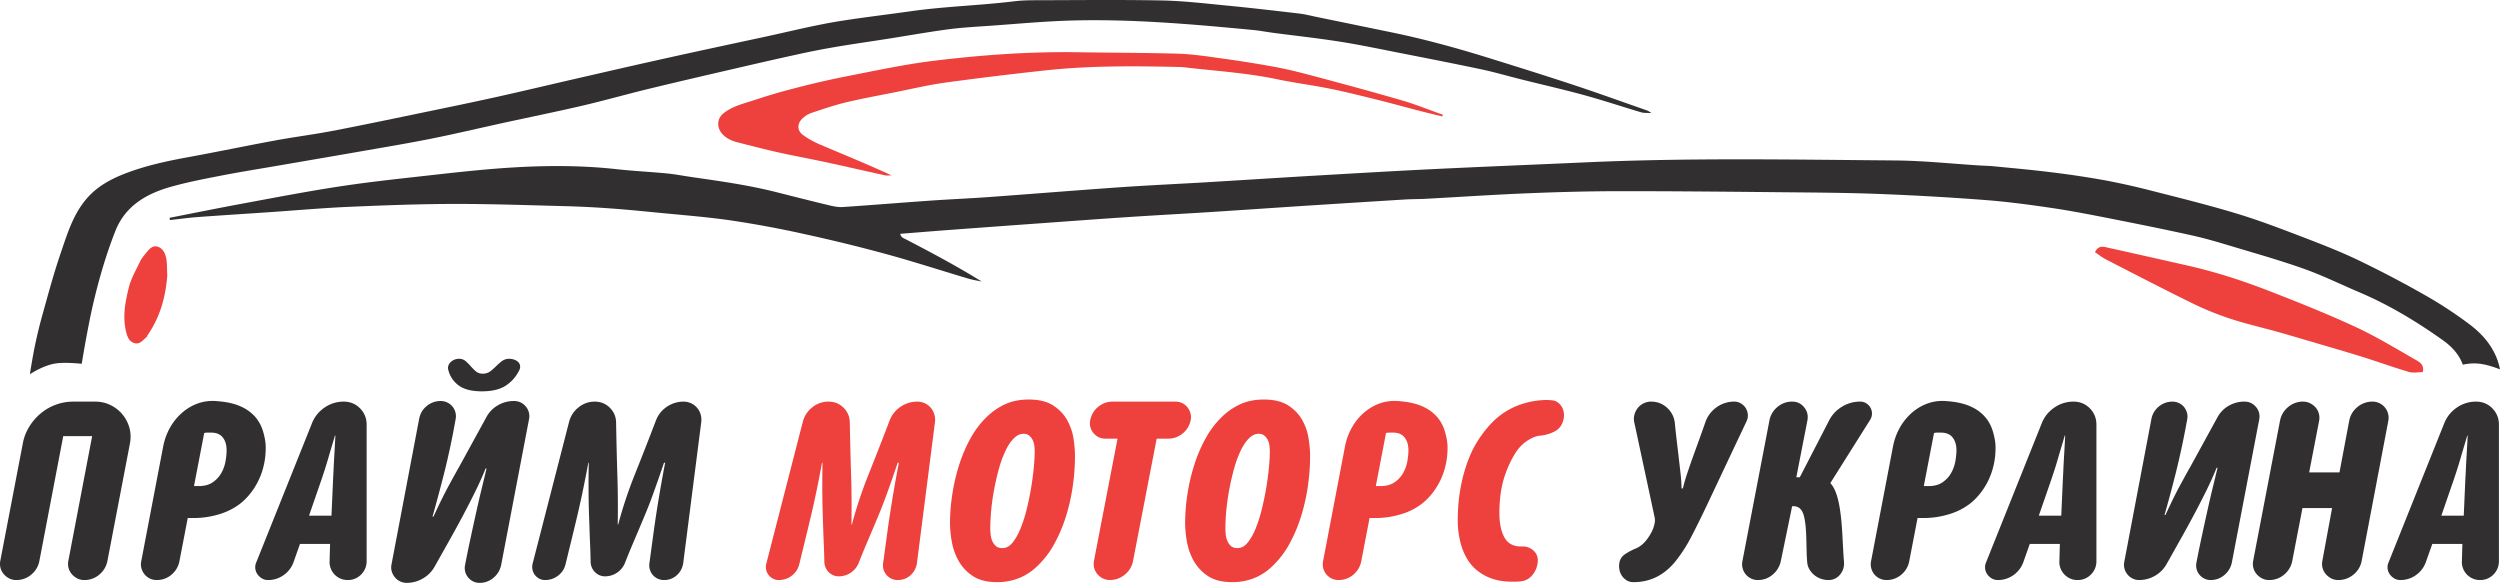 <svg width="154" height="36" fill="none" xmlns="http://www.w3.org/2000/svg"><g clip-path="url(#clip0)" fill-rule="evenodd" clip-rule="evenodd"><path d="M28.272 22.102a.61.61 0 01.414.145c.11.097.215.2.312.312.096.112.2.216.312.313a.634.634 0 00.43.145.745.745 0 00.464-.145c.125-.097.244-.201.356-.313.11-.111.23-.215.356-.312a.737.737 0 01.465-.145c.096 0 .193.017.29.05.097.034.177.08.24.138a.417.417 0 01.123.218.455.455 0 01-.043.29c-.194.398-.47.715-.828.952-.359.238-.853.356-1.482.356-.62 0-1.093-.119-1.417-.356a1.683 1.683 0 01-.646-.951.477.477 0 01.145-.494.724.724 0 01.509-.203zm-1.12 2.6a.936.936 0 01.915 1.119 51.42 51.42 0 01-.318 1.641c-.117.552-.24 1.09-.371 1.613a106.676 106.676 0 01-.734 2.746h.059c.338-.736.639-1.346.9-1.83.262-.485.494-.906.698-1.265l1.656-3.022c.165-.31.399-.554.704-.733.306-.18.637-.269.996-.269.3 0 .544.113.733.341a.91.91 0 01.196.792L30.872 34.8c-.068.32-.225.584-.472.792a1.299 1.299 0 01-.864.312.845.845 0 01-.4-.094.939.939 0 01-.305-.247.903.903 0 01-.182-.763c.106-.552.22-1.109.342-1.67.12-.562.239-1.105.356-1.628.116-.523.23-1.012.341-1.467.111-.455.206-.847.283-1.177h-.058c-.165.417-.37.877-.617 1.38-.247.504-.512 1.02-.792 1.548a75.29 75.29 0 01-.872 1.59l-.858 1.526c-.173.31-.416.554-.725.733-.31.18-.645.27-1.003.27a.947.947 0 01-.726-.349 1.012 1.012 0 01-.19-.364.889.889 0 01-.014-.42l1.7-8.95c.058-.33.213-.598.465-.807a1.33 1.33 0 01.872-.312z" fill="#322F31"/><path d="M88.844 7.172c-.453-.11-.907-.217-1.36-.334-.897-.232-1.791-.482-2.692-.705-.97-.24-1.938-.482-2.917-.68-1.067-.214-2.15-.35-3.215-.574-1.787-.374-3.602-.497-5.408-.698-.182-.02-.362-.05-.544-.053-2.801-.065-5.603-.092-8.394.217a224.41 224.41 0 00-6.09.744c-1.033.142-2.05.385-3.074.59-1.023.204-2.051.39-3.064.634-.725.174-1.434.42-2.141.657a1.52 1.52 0 00-.508.323c-.324.291-.35.725-.008.993.332.258.72.461 1.11.628 1.453.618 2.917 1.212 4.377 1.889-.136 0-.279.024-.409-.004-1.218-.267-2.433-.549-3.652-.812-.954-.206-1.914-.379-2.865-.59-.863-.193-1.72-.415-2.577-.635-.352-.09-.674-.235-.928-.522-.342-.386-.324-.927.071-1.25.561-.457 1.26-.608 1.92-.827a36.194 36.194 0 012.412-.71 54.358 54.358 0 013.113-.723c1.85-.36 3.697-.765 5.565-.991 2.936-.357 5.89-.567 8.854-.52 2.05.032 4.1.03 6.148.088.839.025 1.678.15 2.51.268a74.87 74.87 0 013.499.555c.868.163 1.726.387 2.58.616 1.75.469 3.5.941 5.24 1.45.84.247 1.656.58 2.484.873l-.037.103zm40.204 8.361c.201-.398.46-.352.704-.298 1.662.368 3.322.744 4.981 1.118 1.725.389 3.405.933 5.05 1.572 1.789.694 3.573 1.409 5.315 2.213 1.265.585 2.463 1.317 3.677 2.01.247.142.581.303.467.774-.285 0-.592.066-.858-.012-.974-.288-1.931-.638-2.902-.939-1.212-.375-2.433-.726-3.65-1.085a97.406 97.406 0 00-1.566-.453c-.96-.267-1.934-.49-2.881-.801a18.252 18.252 0 01-2.327-.945c-1.788-.877-3.556-1.795-5.329-2.706-.236-.122-.448-.294-.681-.448zM10.303 16.98c-.094 1.245-.417 2.525-1.208 3.657-.026.037-.03.095-.062.12-.222.18-.409.475-.745.38-.307-.086-.426-.336-.508-.652-.247-.944-.07-1.863.152-2.763.139-.562.444-1.086.698-1.616.095-.2.25-.375.39-.549.174-.215.372-.45.678-.363.337.095.479.412.54.72.062.31.043.634.065 1.067z" fill="#EE403D"/><path d="M12.15 13.373c1.499-.11 2.998-.204 4.497-.306 1.612-.11 3.224-.254 4.84-.325 2.138-.093 4.279-.174 6.418-.18 2.3-.004 4.6.078 6.9.137.91.024 1.82.07 2.728.135.975.069 1.95.164 2.924.26 1.516.15 3.038.264 4.545.481a64.5 64.5 0 014.488.83c1.705.373 3.404.784 5.088 1.244 1.703.465 3.384 1.012 5.077 1.515.267.08.546.12.82.18-1.512-.94-3.066-1.765-4.627-2.577-.178-.091-.354-.143-.394-.364.946-.075 1.852-.15 2.759-.218 1.906-.142 3.813-.282 5.721-.419 1.884-.136 3.768-.276 5.654-.401 1.612-.107 3.227-.191 4.84-.294 1.977-.126 3.953-.262 5.93-.393l.477-.03c1.908-.12 3.816-.244 5.725-.36.432-.026.865-.02 1.298-.044 2.092-.113 4.183-.254 6.276-.339 1.865-.076 3.734-.127 5.602-.128 3.347-.003 6.695.032 10.042.065 1.982.019 3.966.029 5.946.105 2.184.084 4.368.207 6.546.374 1.405.108 2.805.296 4.199.503 1.258.188 2.506.438 3.754.683 1.603.317 3.204.64 4.799.994.796.175 1.581.407 2.362.642 1.517.456 3.042.885 4.533 1.414 1.168.415 2.287.967 3.43 1.453 1.835.78 3.531 1.808 5.147 2.957.568.403 1.003.902 1.215 1.5a3.032 3.032 0 011.121-.05c.412.065.814.195 1.17.337-.207-1.069-.84-1.993-1.862-2.763a25.502 25.502 0 00-2.711-1.783 66.626 66.626 0 00-4.145-2.176c-1.12-.537-2.282-.988-3.442-1.432-1.332-.51-2.667-1.022-4.031-1.435-1.69-.514-3.407-.94-5.12-1.377a45.822 45.822 0 00-3.056-.687 59.073 59.073 0 00-3.37-.501c-1.15-.144-2.306-.244-3.46-.358-.272-.027-.546-.03-.82-.047-1.749-.108-3.498-.297-5.249-.311-6.334-.053-12.666-.17-18.997.114-3.117.14-6.235.263-9.352.414-2.478.12-4.955.266-7.433.41-2.205.128-4.408.272-6.613.404-1.773.105-3.547.184-5.32.307-2.725.19-5.447.412-8.172.61-1.18.085-2.364.133-3.544.216-1.795.125-3.587.273-5.38.394-.267.018-.547-.035-.81-.098-1.101-.264-2.2-.542-3.297-.821-1.699-.43-3.431-.672-5.163-.921-.518-.074-1.033-.177-1.552-.228-1.042-.101-2.09-.15-3.13-.265-2.137-.236-4.28-.232-6.416-.102-2.02.123-4.034.367-6.046.589-1.628.18-3.256.367-4.872.62-1.907.299-3.805.663-5.704 1.016-1.498.277-2.99.58-4.487.873.008.046.014.094.021.14.561-.061 1.12-.141 1.682-.183z" fill="#322F31"/><path d="M3.463 22.384c.44-.06 1.071-.023 1.572.024a77.75 77.75 0 01.49-2.704 37.01 37.01 0 01.693-2.838c.257-.892.548-1.777.89-2.64.604-1.527 1.883-2.28 3.37-2.705 1.023-.293 2.074-.494 3.119-.698 1.158-.227 2.325-.411 3.488-.612 1.61-.278 3.222-.552 4.832-.833 1.521-.267 3.046-.517 4.56-.818 1.536-.306 3.06-.67 4.59-1.003 1.596-.349 3.198-.672 4.789-1.043 1.346-.313 2.677-.692 4.02-1.02 1.74-.423 3.485-.827 5.23-1.231 1.392-.324 2.785-.644 4.183-.948.753-.165 1.512-.31 2.273-.439 1.03-.173 2.066-.32 3.097-.482 1.257-.196 2.51-.422 3.77-.59.856-.113 1.722-.157 2.584-.218 1.634-.115 3.268-.27 4.905-.319 3.764-.11 7.507.222 11.248.578.43.04.855.124 1.284.18 1.352.178 2.707.325 4.055.536 1.21.19 2.412.442 3.615.679 1.714.337 3.428.671 5.137 1.033.821.174 1.627.412 2.441.615 1.298.325 2.602.62 3.89.973 1.178.323 2.338.712 3.51 1.058.166.05.352.029.641.048-.156-.093-.206-.136-.263-.157-1.492-.521-2.979-1.059-4.479-1.556-1.695-.562-3.4-1.095-5.105-1.627-2.035-.635-4.087-1.205-6.176-1.635-1.555-.32-3.111-.641-4.667-.96-.333-.07-.665-.157-1.002-.196-1.491-.174-2.981-.349-4.475-.493-1.336-.13-2.674-.288-4.015-.315-2.573-.05-5.148-.019-7.722-.014-.455.001-.913.01-1.364.066-2.12.26-4.258.312-6.382.614-1.41.2-2.835.368-4.245.588-1.612.253-3.2.657-4.799 1-1.907.41-3.816.817-5.721 1.239-1.817.401-3.63.818-5.444 1.234-1.769.404-3.533.828-5.304 1.221-1.617.359-3.24.69-4.86 1.026-1.756.363-3.51.732-5.271 1.068-1.16.22-2.334.37-3.495.583-1.763.325-3.52.692-5.284 1.015-1.34.245-2.673.526-3.945 1.017-.909.35-1.76.812-2.409 1.581-.828.98-1.181 2.184-1.583 3.356-.403 1.176-.728 2.382-1.062 3.581a29.56 29.56 0 00-.561 2.313c-.098.51-.183 1.023-.266 1.536.212-.137.929-.574 1.623-.668zm3.347 2.57c.29.142.536.335.735.577.2.242.342.518.428.827.085.309.094.634.028.976l-1.383 7.213a1.434 1.434 0 01-.499.848 1.396 1.396 0 01-.926.335.926.926 0 01-.434-.1 1.091 1.091 0 01-.335-.264.92.92 0 01-.2-.377.985.985 0 01-.014-.442l1.467-7.683H3.896l-1.469 7.683a1.433 1.433 0 01-.499.848 1.4 1.4 0 01-.926.335.928.928 0 01-.435-.1 1.115 1.115 0 01-.335-.264.936.936 0 01-.2-.377.995.995 0 01-.014-.442l1.384-7.213c.065-.37.196-.715.39-1.033a3.39 3.39 0 01.707-.827 3.12 3.12 0 012.024-.734h1.34c.343 0 .658.071.947.214zm5.425 4.989c.352 0 .639-.076.863-.229a1.71 1.71 0 00.527-.562c.129-.224.216-.464.264-.72.047-.257.07-.49.07-.699 0-.323-.077-.584-.234-.784-.157-.2-.393-.299-.706-.299h-.257a.502.502 0 00-.184.029l-.628 3.264h.285zm-2.18-2.452c.075-.39.206-.755.39-1.098.186-.342.417-.641.693-.897.275-.257.586-.457.933-.6.347-.142.72-.209 1.12-.198.18.009.379.028.598.056.218.029.44.076.663.142.223.067.439.16.649.278.208.12.398.27.57.45.246.266.425.584.535.955.109.37.163.698.163.983 0 .419-.046.806-.135 1.162a4.302 4.302 0 01-.855 1.726 3.796 3.796 0 01-.549.547c-.4.314-.856.545-1.369.692a5.324 5.324 0 01-1.468.221h-.428l-.513 2.665a1.42 1.42 0 01-.491.828 1.371 1.371 0 01-.906.327.965.965 0 01-.421-.092.986.986 0 01-.52-.627.962.962 0 01-.014-.436l1.354-7.084zm10.462 2.024c.01-.152.019-.337.029-.556.01-.218.021-.451.035-.698.014-.247.03-.497.043-.749.015-.251.026-.477.036-.677h-.029c-.057.2-.123.426-.2.677-.075.252-.149.502-.22.75a32.977 32.977 0 01-.393 1.239l-.783 2.266h1.383l.1-2.252zm-2.437 5.118a1.654 1.654 0 01-.613.798 1.632 1.632 0 01-.955.299.71.71 0 01-.378-.1.893.893 0 01-.271-.25.774.774 0 01-.135-.342.72.72 0 01.056-.391l3.436-8.582c.16-.4.421-.72.777-.962a2.046 2.046 0 011.176-.363c.4 0 .734.138 1.005.413.271.276.407.613.407 1.012v8.396c0 .323-.113.599-.336.827a1.12 1.12 0 01-.834.342 1.104 1.104 0 01-1.04-.712 1.037 1.037 0 01-.072-.457l.029-1.055h-1.853l-.399 1.127zm115.754-9.893a.93.93 0 01.706.335c.08.1.139.216.178.35.038.132.042.27.013.412a49.828 49.828 0 01-.677 3.194 81.017 81.017 0 01-.72 2.693h.058c.332-.721.627-1.32.883-1.796.257-.475.485-.888.685-1.24l1.625-2.964a1.8 1.8 0 01.691-.721c.3-.176.624-.264.977-.264.294 0 .534.112.72.335a.895.895 0 01.192.778l-1.682 8.795a1.356 1.356 0 01-.463.776 1.277 1.277 0 01-.848.307.83.83 0 01-.392-.093.915.915 0 01-.3-.242.898.898 0 01-.178-.748c.104-.542.216-1.088.335-1.64.118-.55.235-1.083.349-1.596.115-.514.226-.993.336-1.44.109-.446.201-.831.277-1.154h-.057c-.162.408-.363.86-.605 1.353-.243.495-.502 1-.778 1.519-.276.518-.56 1.038-.856 1.56l-.84 1.497a1.884 1.884 0 01-.713.72 1.928 1.928 0 01-.984.264.872.872 0 01-.398-.093.946.946 0 01-.499-.606.872.872 0 01-.015-.413l1.668-8.781a1.29 1.29 0 01.456-.791c.248-.204.532-.306.856-.306zM40.903 35.73a.896.896 0 01-.87-.642.91.91 0 01-.029-.399l.222-1.632a74.542 74.542 0 01.42-2.751c.085-.499.194-1.1.327-1.803h-.07c-.172.504-.323.945-.457 1.325-.134.381-.26.728-.377 1.041-.12.314-.236.606-.35.877l-.356.848c-.125.294-.257.608-.4.94-.141.334-.3.719-.47 1.155a1.32 1.32 0 01-1.21.813.857.857 0 01-.63-.257.909.909 0 01-.27-.627c-.009-.428-.02-.808-.035-1.14a58.276 58.276 0 01-.035-.934l-.03-.834a61.742 61.742 0 01-.014-3.207h-.028a80.359 80.359 0 01-.357 1.817c-.105.499-.21.97-.313 1.411-.104.443-.214.896-.328 1.362l-.4 1.639a1.226 1.226 0 01-.455.72 1.285 1.285 0 01-.813.278.731.731 0 01-.356-.085.81.81 0 01-.413-.535.848.848 0 010-.378l2.251-8.752c.096-.361.29-.658.585-.89a1.56 1.56 0 01.998-.35c.361 0 .668.123.92.37.251.247.382.547.391.899.02 1.102.045 2.18.078 3.235.034 1.055.041 2.076.023 3.065h.028a27.07 27.07 0 011.047-3.136c.433-1.084.858-2.171 1.276-3.265.133-.35.356-.634.67-.848.314-.213.661-.32 1.041-.32a1.09 1.09 0 011.04.77c.047.151.063.313.044.484l-1.112 8.695c-.048.305-.18.554-.4.749a1.14 1.14 0 01-.783.292z" fill="#322F31"/><path d="M55.3 35.73a.9.9 0 01-.899-1.04c.087-.628.159-1.172.222-1.633a76.128 76.128 0 01.42-2.751c.085-.499.194-1.1.327-1.803h-.07c-.172.504-.324.945-.457 1.325-.134.381-.26.728-.378 1.041a26.51 26.51 0 01-.349.877l-.356.848c-.124.294-.257.608-.4.94-.142.334-.299.719-.47 1.155a1.32 1.32 0 01-1.211.813.857.857 0 01-.628-.257.91.91 0 01-.271-.627 53.42 53.42 0 00-.035-1.14 58.276 58.276 0 01-.036-.934l-.028-.834a60.672 60.672 0 01-.028-1.889c0-.375.004-.814.013-1.318h-.029c-.132.712-.25 1.319-.356 1.817-.105.499-.209.97-.313 1.411-.105.443-.214.896-.328 1.362l-.4 1.639a1.227 1.227 0 01-.456.72 1.284 1.284 0 01-.813.278.735.735 0 01-.356-.085.81.81 0 01-.413-.913l2.252-8.752c.096-.361.29-.658.585-.89a1.56 1.56 0 01.998-.35c.361 0 .668.123.92.37.25.247.382.547.39.899.02 1.102.046 2.18.08 3.235.033 1.055.04 2.076.021 3.065h.029a27.202 27.202 0 011.047-3.136 245.58 245.58 0 001.276-3.265c.132-.35.357-.634.67-.848.314-.213.661-.32 1.04-.32a1.094 1.094 0 01.82.37 1.161 1.161 0 01.265.884l-1.112 8.695a1.22 1.22 0 01-.4.749c-.218.195-.48.292-.784.292zm6.457-1.967c.228 0 .434-.114.62-.342.185-.228.351-.525.499-.891a8.76 8.76 0 00.384-1.226c.11-.451.2-.898.271-1.34.071-.442.124-.853.157-1.233.034-.38.05-.685.05-.912 0-.105-.008-.221-.021-.35a1.104 1.104 0 00-.1-.356.829.829 0 00-.214-.278.523.523 0 00-.349-.114c-.219 0-.424.098-.613.292-.19.195-.361.454-.513.777a6.977 6.977 0 00-.4 1.105 15.43 15.43 0 00-.292 1.269c-.08.432-.14.855-.178 1.268-.037.414-.057.782-.057 1.105 0 .114.008.242.022.385.014.143.047.276.1.4a.88.88 0 00.22.313c.095.085.229.128.4.128h.014zm-.357 2.096c-.626 0-1.13-.134-1.51-.4a2.74 2.74 0 01-.87-.962 3.788 3.788 0 01-.399-1.19 6.908 6.908 0 01-.1-1.084c0-.57.047-1.164.142-1.781.095-.618.236-1.22.421-1.804.185-.584.42-1.133.706-1.646a5.472 5.472 0 011.012-1.326c.333-.322.708-.58 1.126-.77.419-.19.897-.285 1.439-.285.629 0 1.13.122 1.505.363.374.244.663.543.862.9.199.355.33.733.392 1.132.061.4.092.76.092 1.083 0 .619-.046 1.25-.141 1.896a11.986 11.986 0 01-.428 1.868 9.158 9.158 0 01-.714 1.667 5.4 5.4 0 01-.998 1.312 3.5 3.5 0 01-1.125.763 3.577 3.577 0 01-1.398.264H61.4zm6.7-8.839a.917.917 0 01-.74-.342.922.922 0 01-.2-.798 1.38 1.38 0 01.491-.82c.262-.213.559-.32.89-.32h3.864c.152 0 .293.03.421.093a.89.89 0 01.321.256c.085.109.147.233.186.37a.914.914 0 01.013.421c-.066.333-.23.605-.492.82-.26.213-.558.32-.89.32h-.713l-1.454 7.527a1.42 1.42 0 01-.506.848c-.27.223-.583.334-.934.334a1.006 1.006 0 01-.955-.741.996.996 0 01-.014-.441l1.453-7.527h-.74zm8.14 6.743c.228 0 .435-.114.62-.342.186-.228.352-.525.499-.891a8.74 8.74 0 00.384-1.226 17.585 17.585 0 00.429-2.573c.034-.38.05-.685.05-.912 0-.105-.008-.221-.022-.35a1.104 1.104 0 00-.1-.356.827.827 0 00-.214-.278.523.523 0 00-.348-.114c-.22 0-.424.098-.613.292-.19.195-.362.454-.514.777a6.938 6.938 0 00-.4 1.105 15.429 15.429 0 00-.47 2.537c-.037.414-.056.782-.056 1.105 0 .114.007.242.022.385.013.143.046.276.099.4a.887.887 0 00.22.313c.096.085.23.128.4.128h.014zm-.356 2.096c-.628 0-1.132-.134-1.51-.4a2.741 2.741 0 01-.87-.962 3.785 3.785 0 01-.4-1.19 6.838 6.838 0 01-.1-1.084 12.135 12.135 0 01.563-3.585 8.93 8.93 0 01.706-1.646 5.472 5.472 0 011.012-1.326c.333-.322.708-.58 1.126-.77.419-.19.898-.285 1.44-.285.628 0 1.129.122 1.504.363.375.244.664.543.862.9.2.355.33.733.392 1.132.062.4.093.76.093 1.083 0 .619-.047 1.25-.142 1.896a11.986 11.986 0 01-.428 1.868 9.123 9.123 0 01-.713 1.667 5.45 5.45 0 01-.998 1.312 3.504 3.504 0 01-1.125.763 3.581 3.581 0 01-1.399.264h-.013zm9.151-5.916c.352 0 .639-.076.863-.229a1.72 1.72 0 00.527-.562c.128-.224.216-.464.264-.72.047-.257.07-.49.07-.699 0-.323-.078-.584-.234-.784-.157-.2-.392-.299-.706-.299h-.256a.503.503 0 00-.186.029l-.627 3.264h.285zm-2.181-2.452c.076-.39.206-.755.392-1.098.185-.342.415-.641.691-.897.276-.257.588-.457.934-.6.347-.142.72-.209 1.12-.198.18.009.379.028.598.056.219.029.44.076.662.142.224.067.44.16.65.278.208.12.398.27.57.45.246.266.426.584.534.955.11.37.164.698.164.983 0 .419-.045.806-.135 1.162a4.32 4.32 0 01-.855 1.726 3.772 3.772 0 01-.55.547 3.936 3.936 0 01-1.368.692 5.323 5.323 0 01-1.468.221h-.428l-.512 2.665a1.418 1.418 0 01-.493.828 1.37 1.37 0 01-.905.327.962.962 0 01-.941-.72.958.958 0 01-.014-.435l1.354-7.084zm11.876 7.07c-.02.324-.129.608-.329.855s-.46.38-.784.4a2.005 2.005 0 01-.235.014h-.25c-.494 0-.921-.07-1.282-.207a3.012 3.012 0 01-.912-.527 2.65 2.65 0 01-.6-.734 3.774 3.774 0 01-.342-.827 5.297 5.297 0 01-.157-.791 5.887 5.887 0 01-.042-.634c0-.723.054-1.388.164-1.997a9.84 9.84 0 01.442-1.667c.185-.503.405-.953.663-1.347.256-.394.532-.744.826-1.048a4.475 4.475 0 011.618-1.077 5.074 5.074 0 011.79-.334c.047 0 .092.002.135.007.043.005.087.007.135.007.152.01.283.055.392.136a.9.9 0 01.264.306.98.98 0 01.113.406c.01.147-.009.293-.056.435a1.017 1.017 0 01-.535.649c-.27.137-.558.22-.863.25-.227.018-.47.106-.726.263-.257.156-.48.359-.67.605-.314.428-.58.968-.799 1.618-.218.651-.328 1.414-.328 2.288 0 .619.102 1.114.307 1.49.204.375.544.563 1.02.563h.07a.96.96 0 01.692.242c.194.172.287.39.278.656z" fill="#EE403D"/><path d="M101.714 24.74c.371 0 .694.123.969.37.276.248.437.556.485.927.029.304.064.639.107 1.005l.129 1.097c.042.366.083.718.12 1.055.039.337.057.634.057.891h.086c.057-.257.143-.556.257-.898.114-.342.237-.699.37-1.069l.399-1.105c.133-.366.252-.7.357-1.005.133-.38.364-.686.691-.92a1.848 1.848 0 011.091-.349c.152 0 .289.039.413.115a.878.878 0 01.292.284.883.883 0 01.129.385.817.817 0 01-.079.428l-2.437 5.16a58.563 58.563 0 01-.97 1.96 8.925 8.925 0 01-1.04 1.59c-.333.39-.706.686-1.12.89a3.126 3.126 0 01-1.403.307.765.765 0 01-.414-.107.99.99 0 01-.442-.634 1.143 1.143 0 01-.014-.4.783.783 0 01.363-.584c.214-.142.44-.26.678-.356.238-.105.448-.276.634-.513.185-.237.325-.48.42-.728.048-.141.079-.263.093-.363a.844.844 0 00-.007-.292l-1.255-5.858a.955.955 0 01.008-.479 1.13 1.13 0 01.206-.412 1.055 1.055 0 01.827-.393zm8.682 0a.91.91 0 01.741.349c.19.233.257.501.2.806l-.684 3.506h.214l1.795-3.478c.18-.361.444-.649.791-.862a2.117 2.117 0 011.134-.322.67.67 0 01.377.107.733.733 0 01.235 1.019l-2.451 3.893c.208.218.373.579.491 1.083.119.503.202 1.202.251 2.095l.049.92c.014.27.031.515.049.734.029.303-.049.57-.235.798a.899.899 0 01-.733.342 1.377 1.377 0 01-.877-.32c-.12-.1-.216-.22-.293-.357a1.038 1.038 0 01-.128-.449 9.319 9.319 0 01-.035-.692c-.006-.252-.012-.53-.022-.833-.019-.665-.083-1.148-.192-1.447-.11-.3-.312-.45-.606-.45h-.071l-.7 3.393a1.474 1.474 0 01-.505.827c-.262.22-.563.328-.906.328a.952.952 0 01-.747-.35.97.97 0 01-.207-.805l1.667-8.68a1.4 1.4 0 01.493-.827c.261-.219.562-.329.905-.329zm8.396 5.203c.351 0 .639-.076.863-.229.223-.152.398-.34.526-.562a2.26 2.26 0 00.265-.72c.047-.257.071-.49.071-.699 0-.323-.078-.584-.236-.784-.156-.2-.392-.299-.705-.299h-.257a.499.499 0 00-.185.029l-.628 3.264h.286zm-2.181-2.452c.075-.39.206-.755.392-1.098a3.48 3.48 0 01.691-.897 3.08 3.08 0 01.933-.6 2.746 2.746 0 011.12-.198c.181.009.38.028.599.056.218.029.439.076.662.142.223.067.44.16.649.278.209.12.399.27.57.45.247.266.426.584.535.955.109.37.164.698.164.983 0 .419-.046.806-.135 1.162a4.304 4.304 0 01-.856 1.726 3.829 3.829 0 01-.548.547c-.4.314-.856.545-1.37.692a5.319 5.319 0 01-1.467.221h-.428l-.513 2.665a1.42 1.42 0 01-.492.828 1.37 1.37 0 01-.905.327.96.96 0 01-.941-.72.963.963 0 01-.015-.435l1.355-7.084zm10.462 2.024c.01-.152.019-.337.028-.556.01-.218.022-.451.036-.698l.043-.749c.015-.251.025-.477.035-.677h-.028c-.057.2-.123.426-.2.677-.076.252-.149.502-.221.75-.07.246-.142.479-.213.697-.072.219-.131.4-.179.542l-.784 2.266h1.383l.1-2.252zm-2.437 5.118a1.659 1.659 0 01-.614.798 1.629 1.629 0 01-.954.299.713.713 0 01-.379-.1.892.892 0 01-.27-.25.751.751 0 01-.079-.733l3.435-8.582c.162-.4.421-.72.778-.962a2.046 2.046 0 011.175-.363c.4 0 .735.138 1.006.413.271.276.406.613.406 1.012v8.396c0 .323-.112.599-.335.827a1.12 1.12 0 01-.834.342c-.162 0-.311-.03-.449-.093a1.127 1.127 0 01-.591-.62 1.042 1.042 0 01-.072-.456l.028-1.055h-1.852l-.399 1.127zm17.238-9.893c.152 0 .294.033.428.1.133.066.247.154.342.263a.946.946 0 01.2.378c.036.142.042.29.014.442l-.614 3.178h1.868l.599-3.178c.066-.343.234-.625.505-.849a1.43 1.43 0 01.935-.335.94.94 0 01.427.1.983.983 0 01.527.642.98.98 0 01.015.442l-1.64 8.624a1.416 1.416 0 01-.506.848c-.27.223-.582.335-.933.335a.934.934 0 01-.435-.1 1.118 1.118 0 01-.335-.264.933.933 0 01-.2-.377.98.98 0 01-.014-.442l.599-3.25h-1.825l-.627 3.25a1.427 1.427 0 01-.5.848 1.392 1.392 0 01-.926.335.93.93 0 01-.434-.1 1.106 1.106 0 01-.335-.264.933.933 0 01-.2-.377.98.98 0 01-.014-.442l1.653-8.624c.066-.343.233-.625.499-.849a1.4 1.4 0 01.927-.335zm9.992 4.775c.011-.152.02-.337.03-.556.009-.218.021-.451.035-.698.014-.247.029-.497.042-.749.015-.251.027-.477.036-.677h-.028c-.057.2-.124.426-.2.677-.076.252-.149.502-.221.75-.071.246-.143.479-.214.697-.071.219-.13.4-.178.542l-.783 2.266h1.382l.099-2.252zm-2.436 5.118a1.659 1.659 0 01-.614.798 1.63 1.63 0 01-.954.299.707.707 0 01-.378-.1.884.884 0 01-.271-.25.764.764 0 01-.136-.342.724.724 0 01.057-.391l3.435-8.582c.161-.4.422-.72.777-.962a2.049 2.049 0 011.176-.363c.4 0 .735.138 1.006.413.271.276.406.613.406 1.012v8.396c0 .323-.112.599-.335.827a1.122 1.122 0 01-.835.342 1.105 1.105 0 01-1.039-.712 1.027 1.027 0 01-.072-.457l.029-1.055h-1.853l-.399 1.127z" fill="#322F31"/></g><defs><clipPath id="clip0"><path fill="#fff" d="M0 0h154v36H0z"/></clipPath></defs></svg>